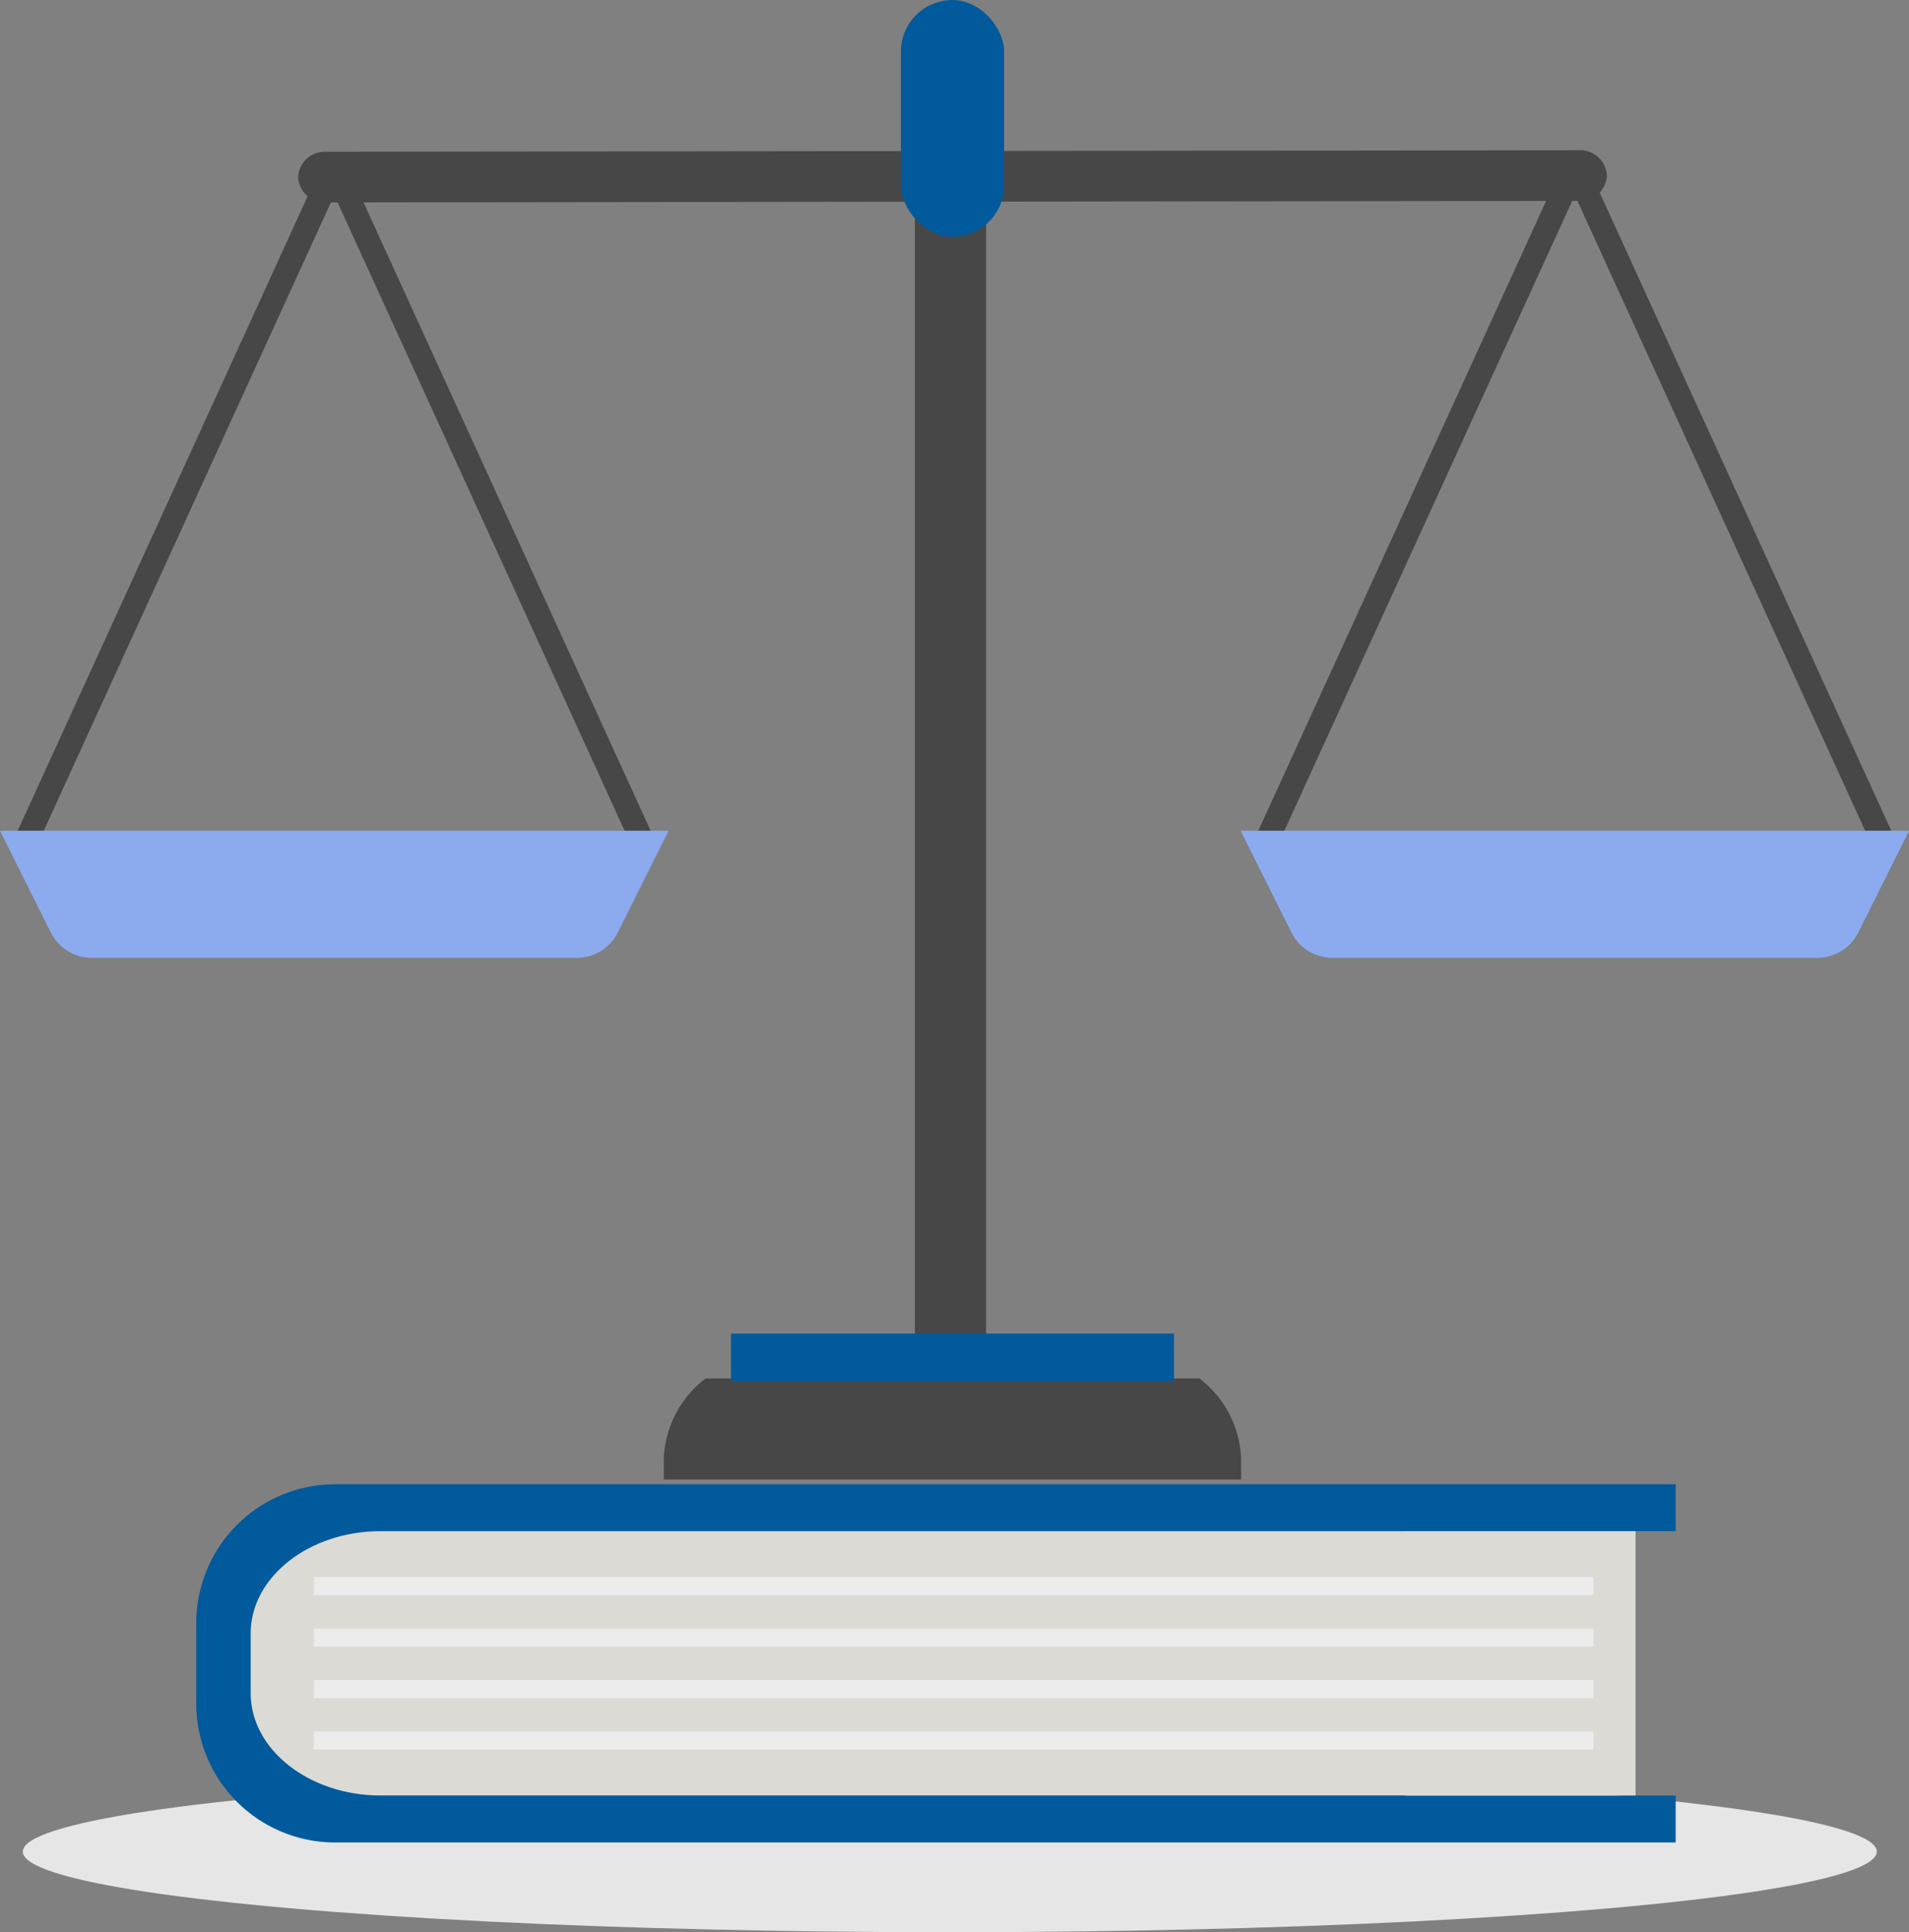 <svg xmlns="http://www.w3.org/2000/svg" width="83.711" height="84.726" viewBox="0 0 83.711 84.726">
    <rect x="0" y="0" width="83.711" height="84.726" fill="#808080" stroke="none"/>
    <defs>
        <style>
            .cls-1{fill:#e6e6e6}.cls-2{fill:#474747}.cls-3{fill:#8cabef}.cls-4{fill:#005a9b}.cls-5{fill:#dbdad5}.cls-6{fill:#ececec}
        </style>
    </defs>
    <g id="Group_996" data-name="Group 996" transform="translate(-639.992 -5383.335)">
        <ellipse id="Ellipse_78" cx="40.649" cy="3.535" class="cls-1" data-name="Ellipse 78" rx="40.649" ry="3.535" transform="translate(640.992 5460.991)"/>
        <g id="Group_501" data-name="Group 501" transform="translate(127.842 5146.723)">
            <g id="Group_498" data-name="Group 498" transform="translate(512.15 236.613)">
                <g id="Group_484" data-name="Group 484" transform="translate(29.11 8.575)">
                    <path id="Rectangle_468" d="M0 0h3.122v50.607H0z" class="cls-2" data-name="Rectangle 468" transform="translate(11.01)"/>
                    <g id="Group_483" data-name="Group 483" transform="translate(0 51.868)">
                        <path id="Path_666" d="M624.55 421.24H602.9a4.633 4.633 0 0 0-1.835 3.543v.888h25.317v-.888a4.632 4.632 0 0 0-1.832-3.543z" class="cls-2" data-name="Path 666" transform="translate(-601.068 -421.24)"/>
                    </g>
                </g>
                <g id="Group_497" data-name="Group 497" transform="translate(0 7.327)">
                    <g id="Group_490" data-name="Group 490">
                        <g id="Group_489" data-name="Group 489" transform="translate(.64)">
                            <g id="Group_486" data-name="Group 486">
                                <g id="Group_485" data-name="Group 485">
                                    <path id="Path_667" d="M527.54 258.993l-11.35 24.836-2.084 4.561h1.142l11.934-26.113 1.5-3.283z" class="cls-2" data-name="Path 667" transform="translate(-514.106 -258.993)"/>
                                </g>
                            </g>
                            <g id="Group_488" data-name="Group 488" transform="translate(13.452)">
                                <g id="Group_487" data-name="Group 487">
                                    <path id="Path_668" d="M556.338 258.993l11.35 24.836 2.084 4.561h-1.142l-11.93-26.114-1.5-3.283z" class="cls-2" data-name="Path 668" transform="translate(-555.196 -258.993)"/>
                                </g>
                            </g>
                        </g>
                        <path id="Path_669" d="M527.113 347.877H512.15l2.228 4.462a2.007 2.007 0 0 0 1.8 1.11h21.262a2.007 2.007 0 0 0 1.8-1.11l2.228-4.462z" class="cls-3" data-name="Path 669" transform="translate(-512.15 -318.778)"/>
                    </g>
                    <g id="Group_496" data-name="Group 496" transform="translate(54.402)">
                        <g id="Group_495" data-name="Group 495" transform="translate(.64)">
                            <g id="Group_492" data-name="Group 492">
                                <g id="Group_491" data-name="Group 491">
                                    <path id="Path_670" d="M693.714 258.993l-11.35 24.836-2.084 4.561h1.142l11.934-26.113 1.5-3.283z" class="cls-2" data-name="Path 670" transform="translate(-680.28 -258.993)"/>
                                </g>
                            </g>
                            <g id="Group_494" data-name="Group 494" transform="translate(13.452)">
                                <g id="Group_493" data-name="Group 493">
                                    <path id="Path_671" d="M722.512 258.993l11.35 24.836 2.084 4.561H734.8l-11.93-26.114-1.5-3.283z" class="cls-2" data-name="Path 671" transform="translate(-721.37 -258.993)"/>
                                </g>
                            </g>
                        </g>
                        <path id="Path_672" d="M693.287 347.877h-14.962l2.228 4.462a2.007 2.007 0 0 0 1.8 1.11h21.257a2.007 2.007 0 0 0 1.8-1.11l2.228-4.462z" class="cls-3" data-name="Path 672" transform="translate(-678.325 -318.778)"/>
                    </g>
                </g>
                <path id="Path_673" d="M608.247 258.958l-54.93.068a1.169 1.169 0 0 1-1.23-1.1v-.022a1.169 1.169 0 0 1 1.227-1.1l54.931-.067a1.169 1.169 0 0 1 1.23 1.1v.022a1.169 1.169 0 0 1-1.228 1.099z" class="cls-2" data-name="Path 673" transform="translate(-539.012 -250.15)"/>
                <rect id="Rectangle_469" width="4.527" height="10.38" class="cls-4" data-name="Rectangle 469" rx="2.263" transform="translate(39.505)"/>
                <path id="Rectangle_470" d="M0 0h19.428v2.085H0z" class="cls-4" data-name="Rectangle 470" transform="translate(32.054 58.476)"/>
            </g>
            <g id="Group_500" data-name="Group 500" transform="translate(520.76 301.694)">
                <path id="Path_674" d="M603.318 437.465v-2.058h-58.8a6.091 6.091 0 0 0-6.073 6.073v3.562a6.091 6.091 0 0 0 6.073 6.073h58.8v-2.058h-11.857v-11.592z" class="cls-4" data-name="Path 674" transform="translate(-538.449 -435.407)"/>
                <path id="Path_675" d="M551.409 441.693c-3.127 0-5.685 2.017-5.685 4.482v2.625c0 2.465 2.558 4.482 5.685 4.482h55.044v-11.589z" class="cls-5" data-name="Path 675" transform="translate(-543.342 -439.635)"/>
                <g id="Group_499" data-name="Group 499" transform="translate(5.154 4.072)">
                    <path id="Rectangle_471" d="M0 0h56.109v.792H0z" class="cls-6" data-name="Rectangle 471" transform="translate(0 6.771)"/>
                    <path id="Rectangle_472" d="M0 0h56.109v.792H0z" class="cls-6" data-name="Rectangle 472" transform="translate(0 4.514)"/>
                    <path id="Rectangle_473" d="M0 0h56.109v.792H0z" class="cls-6" data-name="Rectangle 473" transform="translate(0 2.257)"/>
                    <path id="Rectangle_474" d="M0 0h56.109v.792H0z" class="cls-6" data-name="Rectangle 474"/>
                </g>
            </g>
        </g>
    </g>
</svg>
